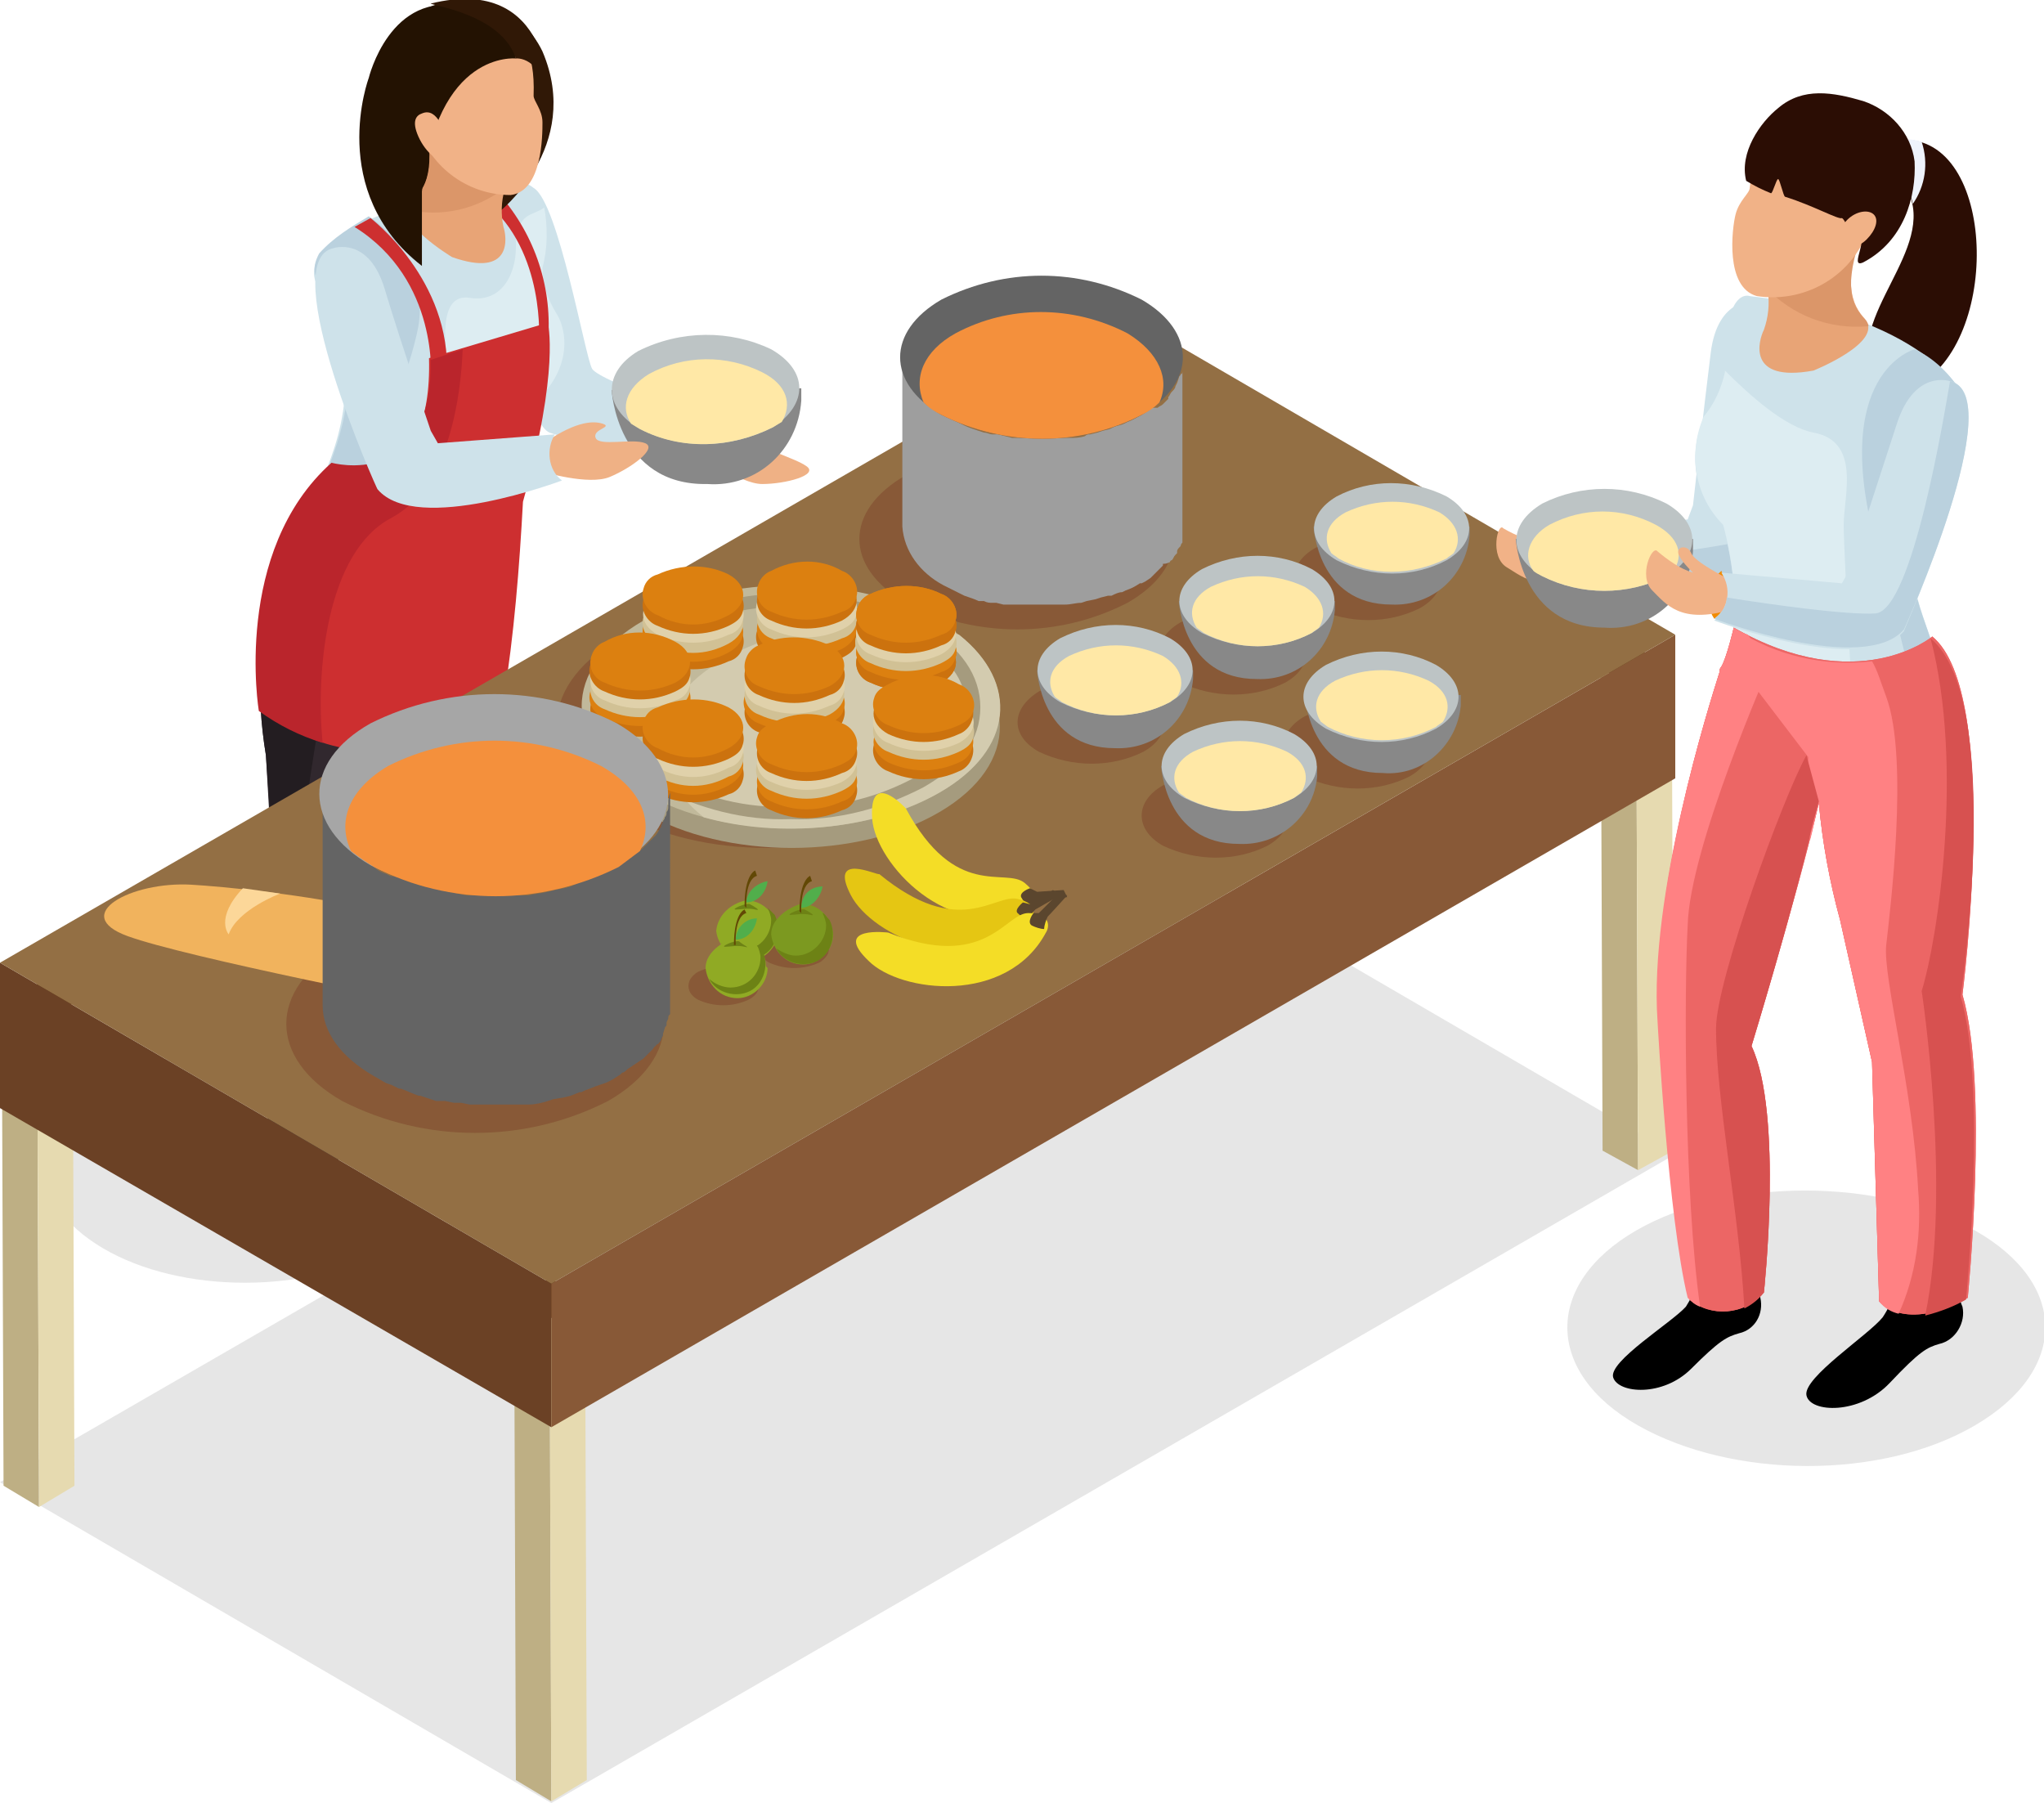 <?xml version="1.0" encoding="utf-8"?>
<!-- Generator: Adobe Illustrator 24.1.1, SVG Export Plug-In . SVG Version: 6.00 Build 0)  -->
<svg version="1.1" id="layer1c" xmlns="http://www.w3.org/2000/svg" xmlns:xlink="http://www.w3.org/1999/xlink" x="0px" y="0px"
	 viewBox="0 0 115.3 101.7" style="enable-background:new 0 0 115.3 101.7;" xml:space="preserve">
<style type="text/css">
	.stc0{opacity:0.1;}
	.stc1{fill:#231D21;}
	.stc2{fill:#31282E;}
	.stc3{fill:#EFB185;}
	.stc4{fill:#CEE2EA;}
	.stc5{fill:#231202;}
	.stc6{fill:#BAD1DE;}
	.stc7{fill:#DDEDF2;}
	.stc8{fill:#CD2F30;}
	.stc9{fill:#BA252C;}
	.stc10{fill:#301806;}
	.stc11{fill:#E8A476;}
	.stc12{fill:#DB9669;}
	.stc13{fill:#F1B287;}
	.stc14{fill:#888888;}
	.stc15{fill:#BDC4C5;}
	.stc16{fill:#FFE8A6;}
	.stc17{fill:#BEAF84;}
	.stc18{fill:#E6DAB0;}
	.stc19{fill:#56320F;}
	.stc20{fill:#4D2D0D;}
	.stc21{fill:#361F09;}
	.stc22{fill:#6B4125;}
	.stc23{fill:#885937;}
	.stc24{fill:#936F44;}
	.stc25{fill:#A59B7E;}
	.stc26{fill:#C1B99B;}
	.stc27{fill:#D3CBAF;}
	.stc28{fill:#CC720E;}
	.stc29{fill:#DC8010;}
	.stc30{fill:#D1C195;}
	.stc31{fill:#E0D1AA;}
	.stc32{fill:#9E9E9E;}
	.stc33{fill:#646464;}
	.stc34{fill:#F4903C;}
	.stc35{fill:#90AA24;}
	.stc36{fill:#6D8215;}
	.stc37{fill:#51AE4B;}
	.stc38{fill:#624805;}
	.stc39{fill:#7C9920;}
	.stc40{fill:#F4DD26;}
	.stc41{fill:#5B462E;}
	.stc42{fill:#E5C613;}
	.stc43{fill:#2B0D04;}
	.stc44{fill:#F18B03;}
	.stc45{fill:#EC6665;}
	.stc46{fill:#D75150;}
	.stc47{fill:#FF8183;}
	.stc48{fill:#EFF3FC;}
	.stc49{fill:#F1B35D;}
	.stc50{fill:#FCD799;}
	.stc51{fill:#A6A6A6;}
</style>
<g class="stc0">
	<path d="M5.9,61.1c-4.5,2.6-4.5,6.7-0.1,9.3s11.6,2.6,16.1,0s4.5-6.7,0.1-9.3S10.4,58.5,5.9,61.1z"/>
</g>
<path d="M26.1,62.6c0.1,0.9,0.4,1.7,0.9,2.4c0.7,0.8,3.8,2.7,3.6,3.6s-2.4,1-3.9-0.4s-1.8-1.6-2.4-1.7c-0.8-0.2-1.2-1-1.1-1.7
	c0-0.2,0.1-0.3,0.2-0.4C24.4,63.9,25.3,63.3,26.1,62.6z"/>
<path class="stc1" d="M26.8,27.5c0,0,2.6,12.7,1.2,19.7c0,0-0.6,5.5-1,7.1s-0.3,9.8-0.3,9.8s-2.3,1-3.5-0.1c0,0-1.5-8.5,0.1-14
	c0,0-2-10.4-2-13.8c0-2.1-0.1-4.2-0.4-6.3L26.8,27.5z"/>
<path class="stc2" d="M28,47.2c0,0-0.6,5.5-1,7.1s-0.3,9.8-0.3,9.8c-0.3,0.1-0.6,0.2-0.9,0.3c-0.2-2.5-0.5-6.8-0.6-7.8
	c-0.2-1.4,1.4-9,1.5-11.8s-3-13.4-3-13.4l0.9-3l2.2-0.9C26.8,27.5,29.4,40.2,28,47.2z"/>
<path d="M19,65.8c0.1,0.8,0.3,1.7,0.8,2.4c0.7,0.8,3.8,2.8,3.5,3.7s-2.5,0.9-3.9-0.5s-1.8-1.7-2.4-1.8c-0.8-0.2-1.2-1-1-1.8
	c0-0.1,0.1-0.3,0.2-0.4C17.3,67,18.2,66.5,19,65.8z"/>
<path class="stc2" d="M16.3,31.7c0,0-2.5,3.6-1.3,10.9l0.5,8.7c0,0-1.7,2.8-0.5,11.3l1.1,5.1c0,0,1.4,1,3-1.1c0,0-0.1-12.6,0.5-14.5
	c1.4-4.2,2.5-8.6,3.2-13c0.3-2.1,3.5-5.5,3.3-7.3L16.3,31.7z"/>
<path class="stc1" d="M16.2,67.7l-1.1-5.1c-1.2-8.5,0.5-11.3,0.5-11.3L15,42.6c-1.2-7.3,1.3-10.9,1.3-10.9h0.3l2.7,1.8
	c0,0-2.7,13.8-2.5,17.4s-0.8,7.6-0.7,9.8c0.1,1.4,0.7,5,1.2,7.3C16.9,68,16.5,67.9,16.2,67.7z"/>
<path class="stc3" d="M39.6,25.6c0,0,2.1,1.7,3.4,1.7s3.2-0.5,2.5-1s-2.5-0.9-2.5-1.4s1.2-0.1,0.7-0.5s-1.5-0.8-3.8-0.2
	C39.6,24.6,39.4,25.1,39.6,25.6z"/>
<path class="stc4" d="M30.1,10.6c-0.6-0.5-1.5-0.4-1.9,0.2c-0.2,0.2-0.3,0.5-0.3,0.8c-0.2,2.6,0.2,5.2,0.9,7.7c0,0,1.2,4.7,2.2,5.1
	s9.1,2.1,9.1,2.1c-0.1-0.9,0.1-1.8,0.6-2.6c0,0-6.9-2.4-7.3-3.1S31.5,11.4,30.1,10.6z"/>
<rect x="22" y="8.1" transform="matrix(6.313894e-02 -0.998 0.998 6.313894e-02 13.028 33.301)" class="stc5" width="4.5" height="3.3"/>
<path class="stc4" d="M18,14.4c0,0,2.8-3.8,11.9-3.5c0,0,1.5-0.4,0.7,4.2c0,0.9,0.3,1.8,0.8,2.6c0.4,0.7,1.3,3.2-1.8,5.5
	c0,0-1.6,4-0.8,6.8c0.8,2.5-5.4,4-10.4,2.8c-1.1-0.2-1.9-1.3-1.7-2.4c0-0.2,0.1-0.4,0.2-0.6c0.9-2.1,3-5.4,2.5-9.5S17,16.4,18,14.4z
	"/>
<path class="stc6" d="M18,14.3c-1,1.9,1.2,1.7,1.6,5.8s-1.7,7.6-2.6,9.6s0.4,2.8,1,2.9c0.9,0.2,1.7,0.4,2.6,0.5
	c-1.2-4.1,2.3-10.9,3-14.7c0.4-2.4-0.7-4.8-2.8-6.2C19.8,12.8,18.8,13.4,18,14.3z"/>
<path class="stc7" d="M28.8,30c-0.9-2.9,0.8-6.8,0.8-6.8c3.1-2.4,2.2-4.9,1.8-5.5c-0.5-0.8-0.8-1.7-0.8-2.6c0.3-1.1,0.3-2.3,0.1-3.4
	c-0.6,0.5-1.6,0.2-1.6,2.3c0,1.3-0.7,3.1-2.6,2.8s-1.3,3-1.3,3.9c-0.1,6.2-3.7,8.6-3.2,12.5C25.8,33.3,29.4,32,28.8,30z"/>
<path class="stc8" d="M20.9,12.3c0,0,4.6,3.5,4.3,8.9l-0.9,0.2c0,0,0.5-5.6-4.3-8.6L20.9,12.3z"/>
<path class="stc8" d="M28.2,11c2,2.3,3,5.3,2.7,8.4l-0.5-0.1c0,0,0.4-5.1-3-7.9L28.2,11z"/>
<path class="stc8" d="M24.2,20.2l6.7-2c0,0,0.7,2.6-1.4,10.1c-0.2,3.7-0.5,7.5-1.1,11.2c0,0-2.4,3.7-8.3,2.8
	c-1.8-0.2-3.5-0.9-4.9-2.1c0,0-1.2-8.5,4.4-13.6C19.6,26.6,24.4,27.7,24.2,20.2z"/>
<path class="stc9" d="M18.7,26.1c-5.6,5-4.1,14-4.1,14c1.1,0.8,2.3,1.4,3.6,1.8c-0.4-4,0.2-10.8,3.9-12.7c3.3-1.8,3.9-7,4-9.5
	l-1.8,0.6C24.4,27.7,18.7,26.1,18.7,26.1z"/>
<path class="stc10" d="M28.9,2.7c-1.1,3-1.9,6.2-2.4,9.4c-0.1,0.6,0.4,0.1,1.6-0.1c0,0,4.8-3.7,2.5-9.1c-1.2-2.5-4.1-3.6-6.6-2.4
	c-0.2,0.1-0.5,0.3-0.7,0.4L28.9,2.7z"/>
<path class="stc11" d="M29.5,8.9c-1,1-1.4,2.5-1.1,3.9c0.2,0.6,0.5,2.9-2.9,1.7c0,0-3.5-2.1-2.3-3.1c0.8-0.7,1.5-1.7,0.7-5.5
	L29.5,8.9z"/>
<path class="stc12" d="M23.1,11.4c-0.1,0.1-0.2,0.2-0.2,0.4c2,0.5,4.1,0,5.7-1.3l-4-4.1l0,0c0,0-0.2,0.1-0.6,0.4
	C24.6,9.9,23.9,10.8,23.1,11.4z"/>
<path class="stc13" d="M29.3,2.3c0,0,0.9,0.4,0.8,3.1c0,0.3,0.5,0.8,0.5,1.5s0,3.9-1.8,4.1c-2.5,0-4.7-1.7-5.3-4.1
	C22.7,3.8,25.6-0.1,29.3,2.3z"/>
<path class="stc5" d="M29.1,3.3c0,0-4.5-0.5-5.3,7.5V15c-5.4-4.2-3-10.6-3-10.6s1.2-5,5.4-4C26.2,0.3,28.9,1.6,29.1,3.3z"/>
<path class="stc10" d="M29.1,3.3c0,0,1.4-0.2,1.9,2.4c0,0,0.2-7.2-6.7-5.5C24.3,0.3,28.3,0.8,29.1,3.3z"/>
<path class="stc13" d="M25.1,7.6c0,0-0.4-1.6-1.3-1.2c-0.3,0.1-0.6,0.4-0.2,1.3s1.2,1.6,1.9,1.5L25.1,7.6z"/>
<path class="stc14" d="M34.5,22c0,0,0.3,5.4,5.4,5.3c2.8,0.2,5.1-1.9,5.3-4.7c0-0.2,0-0.5,0-0.7L34.5,22z"/>
<path class="stc15" d="M43.5,19.7c2.1,1.2,2.1,3.1,0.1,4.4c-2.4,1.2-5.1,1.3-7.5,0.1C34,23,34,21,36,19.8
	C38.4,18.6,41.2,18.6,43.5,19.7z"/>
<path class="stc16" d="M43.6,24.1l0.5-0.3c0.6-1,0.3-2.1-1.1-2.8c-2-1-4.4-1-6.4,0.1c-1.3,0.8-1.6,1.9-1,2.8l0.5,0.3
	C38.4,25.4,41.2,25.3,43.6,24.1z"/>
<path class="stc3" d="M30.6,26.6c0,0,2.6,0.8,3.8,0.3s2.7-1.6,2-1.9s-2.6,0.2-2.8-0.3s1-0.6,0.4-0.8s-1.7-0.1-3.6,1.3
	C30.1,25.7,30.2,26.3,30.6,26.6z"/>
<path class="stc4" d="M18.8,14c0,0,2-0.7,2.9,2.3s2.6,8,2.6,8l0.4,0.7l6.6-0.5c-0.5,0.8-0.4,2,0.4,2.6c0,0-8.2,3.1-10.4,0.5
	C21.3,27.7,15.5,14.7,18.8,14z"/>
<g class="stc0">
	<polygon points="0,83.6 31.1,101.7 94.5,65.1 63.4,47 	"/>
</g>
<g>
	<polygon class="stc17" points="29,73.2 29.1,100.4 31.1,101.6 31,74.4 	"/>
	<polygon class="stc18" points="31,74.4 31.1,101.6 33.1,100.4 33,73.2 	"/>
	<polygon class="stc19" points="29,73.2 31,74.4 33,73.2 31,72.1 	"/>
</g>
<g>
	<polygon class="stc17" points="90.3,37.7 90.4,64.9 92.4,66 92.3,38.8 	"/>
	<polygon class="stc18" points="92.3,38.8 92.4,66 94.4,64.9 94.3,37.7 	"/>
	<polygon class="stc19" points="90.3,37.7 92.3,38.8 94.3,37.7 92.3,36.5 	"/>
</g>
<g>
	<polygon class="stc17" points="0.1,56.6 0.2,83.8 2.2,85 2.1,57.8 	"/>
	<polygon class="stc18" points="2.1,57.8 2.2,85 4.2,83.8 4.1,56.6 	"/>
	<polygon class="stc19" points="0.1,56.6 2.1,57.8 4.1,56.6 2.1,55.5 	"/>
</g>
<g>
	<polygon class="stc20" points="61.4,19.8 61.5,47 63.5,48.1 63.4,21 	"/>
	<polygon class="stc21" points="63.4,21 63.5,48.1 65.5,47 65.4,19.8 	"/>
	<polygon class="stc19" points="61.4,19.8 63.4,21 65.4,19.8 63.4,18.6 	"/>
</g>
<g>
	<polygon class="stc22" points="0,54.3 0,62.5 31.1,80.5 31.1,72.4 	"/>
	<polygon class="stc23" points="31.1,72.4 31.1,80.5 94.5,43.9 94.5,35.8 	"/>
	<polygon class="stc24" points="0,54.3 31.1,72.4 94.5,35.8 63.4,17.7 	"/>
</g>
<path class="stc23" d="M63.6,26.8c3.5,2,3.5,5.2,0,7.2c-3.9,2-8.5,2-12.5,0c-3.5-2-3.5-5.2,0-7.2C55.1,24.9,59.7,24.9,63.6,26.8z"/>
<path class="stc23" d="M34.3,53.4c4.2,2.4,4.2,6.3,0,8.7c-4.7,2.4-10.3,2.4-15,0c-4.2-2.4-4.2-6.3,0-8.7C24,51,29.6,51,34.3,53.4z"/>
<path class="stc23" d="M51.5,36.1c4.6,2.7,4.7,7,0.1,9.7s-12.1,2.7-16.7,0s-4.7-7-0.1-9.7S46.8,33.4,51.5,36.1z"/>
<path class="stc25" d="M52.9,36.1c4.6,2.7,4.7,7,0.1,9.7s-12.1,2.7-16.7,0s-4.7-7,0-9.7S48.3,33.4,52.9,36.1z"/>
<path class="stc26" d="M52.9,35c4.6,2.7,4.7,7,0.1,9.7s-12.1,2.7-16.7,0s-4.7-7,0-9.7S48.3,32.4,52.9,35z"/>
<path class="stc27" d="M53,44.7c4.2-2.4,4.5-6.2,1.1-8.9c-4.4-1.2-9.7-0.7-13.3,1.4c-4.2,2.4-4.5,6.2-1.1,8.9
	C44,47.3,49.3,46.8,53,44.7z"/>
<path class="stc25" d="M44.6,46.2c-2.6,0.1-5.2-0.6-7.5-1.8c-2.1-1.2-3.2-2.8-3.2-4.6s1.1-3.3,3.2-4.5c2.3-1.2,4.9-1.9,7.5-1.8
	c2.6,0,5.2,0.6,7.5,1.8c2.1,1.2,3.2,2.8,3.2,4.6s-1.1,3.3-3.2,4.5C49.8,45.6,47.2,46.3,44.6,46.2z M44.5,34.2
	c-2.5,0-4.9,0.6-7.1,1.8c-1.8,1-2.8,2.4-2.8,3.9s1,2.9,2.9,3.9c2.2,1.2,4.6,1.8,7.1,1.7c2.5,0.1,4.9-0.5,7.1-1.7
	c1.8-1.1,2.8-2.4,2.8-3.9s-1-2.9-2.9-3.9C49.5,34.8,47,34.2,44.5,34.2L44.5,34.2z"/>
<path class="stc28" d="M41.1,35c0.6,0.2,1,0.9,0.8,1.5c-0.1,0.4-0.4,0.7-0.8,0.8c-1.3,0.6-2.7,0.6-4,0c-1.1-0.6-1.1-1.7,0-2.3
	C38.4,34.4,39.9,34.4,41.1,35z"/>
<path class="stc29" d="M41.1,34.5c1.1,0.6,1.1,1.7,0,2.3c-1.3,0.7-2.7,0.7-4,0c-0.6-0.2-1-0.9-0.8-1.5c0.1-0.4,0.4-0.7,0.8-0.8
	C38.4,33.9,39.9,33.9,41.1,34.5z"/>
<path class="stc30" d="M41.1,34c1.1,0.6,1.1,1.7,0,2.3c-1.3,0.7-2.7,0.7-4,0c-0.6-0.2-1-0.9-0.8-1.5c0.1-0.4,0.4-0.7,0.8-0.8
	C38.4,33.3,39.9,33.3,41.1,34z"/>
<path class="stc31" d="M41.1,33.5c0.6,0.2,1,0.9,0.8,1.5c-0.1,0.4-0.4,0.7-0.8,0.8c-1.3,0.6-2.7,0.6-4,0c-1.1-0.6-1.1-1.7,0-2.3
	C38.4,32.8,39.9,32.8,41.1,33.5z"/>
<path class="stc28" d="M41.1,33c0.6,0.2,1,0.9,0.8,1.5c-0.1,0.4-0.4,0.6-0.8,0.8c-1.3,0.6-2.7,0.6-4,0c-0.6-0.2-1-0.9-0.8-1.5
	c0.1-0.4,0.4-0.6,0.8-0.8C38.4,32.4,39.9,32.4,41.1,33z"/>
<path class="stc29" d="M41.1,32.4c1.1,0.6,1.1,1.7,0,2.3c-1.3,0.7-2.7,0.7-4,0c-0.6-0.2-1-0.9-0.8-1.5c0.1-0.4,0.4-0.7,0.8-0.8
	C38.4,31.8,39.9,31.8,41.1,32.4z"/>
<path class="stc28" d="M47.5,34.8c0.6,0.2,1,0.9,0.8,1.5c-0.1,0.4-0.4,0.6-0.8,0.8c-1.3,0.6-2.7,0.6-4,0c-0.6-0.2-1-0.9-0.8-1.5
	c0.1-0.4,0.4-0.6,0.8-0.8C44.8,34.1,46.3,34.1,47.5,34.8z"/>
<path class="stc29" d="M47.5,34.3c1.1,0.6,1.1,1.7,0,2.3c-1.3,0.6-2.7,0.6-4,0c-0.6-0.2-1-0.9-0.7-1.6c0.1-0.3,0.4-0.6,0.7-0.7
	C44.8,33.6,46.3,33.6,47.5,34.3z"/>
<path class="stc30" d="M47.5,33.7c0.6,0.2,1,0.9,0.8,1.5c-0.1,0.4-0.4,0.7-0.8,0.8c-1.3,0.6-2.7,0.6-4,0c-0.6-0.2-1-0.9-0.7-1.6
	c0.1-0.3,0.4-0.6,0.7-0.7C44.8,33.1,46.3,33.1,47.5,33.7z"/>
<path class="stc31" d="M47.5,33.2c0.6,0.2,1,0.9,0.8,1.5c-0.1,0.4-0.4,0.6-0.8,0.8c-1.3,0.6-2.7,0.6-4,0c-0.6-0.2-1-0.9-0.8-1.5
	c0.1-0.4,0.4-0.6,0.8-0.8C44.8,32.6,46.3,32.6,47.5,33.2z"/>
<path class="stc28" d="M47.5,32.7c1.1,0.6,1.1,1.7,0,2.3c-1.3,0.6-2.7,0.6-4,0c-0.6-0.2-1-0.9-0.7-1.6c0.1-0.3,0.4-0.6,0.7-0.7
	C44.8,32.1,46.3,32.1,47.5,32.7z"/>
<path class="stc29" d="M47.5,32.2c0.6,0.2,1,0.9,0.8,1.5c-0.1,0.4-0.4,0.7-0.8,0.8c-1.3,0.6-2.7,0.6-4,0c-0.6-0.2-1-0.9-0.7-1.6
	c0.1-0.3,0.4-0.6,0.7-0.7C44.8,31.5,46.3,31.5,47.5,32.2z"/>
<path class="stc28" d="M53.1,36.2c1.1,0.6,1.1,1.7,0,2.3c-1.3,0.6-2.7,0.6-4,0c-0.6-0.2-1-0.9-0.7-1.6c0.1-0.3,0.4-0.6,0.7-0.7
	C50.4,35.5,51.9,35.5,53.1,36.2z"/>
<path class="stc29" d="M53.1,35.6c0.6,0.2,1,0.9,0.8,1.5c-0.1,0.4-0.4,0.7-0.8,0.8c-1.3,0.6-2.7,0.6-4,0c-0.6-0.2-1-0.9-0.7-1.6
	c0.1-0.3,0.4-0.6,0.7-0.7C50.4,35,51.9,35,53.1,35.6z"/>
<path class="stc30" d="M53.1,35.1c0.6,0.2,1,0.9,0.8,1.5c-0.1,0.4-0.4,0.6-0.8,0.8c-1.3,0.6-2.7,0.6-4,0c-0.6-0.2-1-0.9-0.8-1.5
	c0.1-0.4,0.4-0.6,0.8-0.8C50.4,34.5,51.9,34.5,53.1,35.1z"/>
<path class="stc31" d="M53.1,34.6c1.1,0.6,1.1,1.7,0,2.3c-1.3,0.6-2.7,0.6-4,0c-0.6-0.2-1-0.9-0.7-1.6c0.1-0.3,0.4-0.6,0.7-0.7
	C50.4,33.9,51.9,33.9,53.1,34.6z"/>
<path class="stc28" d="M53.1,34.1c0.6,0.2,1,0.9,0.8,1.5c-0.1,0.4-0.4,0.7-0.8,0.8c-1.3,0.6-2.7,0.6-4,0c-0.6-0.2-1-0.9-0.7-1.6
	c0.1-0.3,0.4-0.6,0.7-0.7C50.4,33.4,51.9,33.4,53.1,34.1z"/>
<path class="stc29" d="M53.1,33.5c0.6,0.2,1,0.9,0.8,1.5c-0.1,0.4-0.4,0.7-0.8,0.8c-1.3,0.6-2.7,0.6-4,0c-0.6-0.2-1-0.9-0.7-1.6
	c0.1-0.3,0.4-0.6,0.7-0.7C50.4,32.9,51.9,32.9,53.1,33.5z"/>
<path class="stc28" d="M38.1,38.8c0.6,0.2,1,0.9,0.8,1.5c-0.1,0.4-0.4,0.7-0.8,0.8c-1.3,0.6-2.7,0.6-4,0c-0.6-0.2-1-0.9-0.7-1.6
	c0.1-0.3,0.4-0.6,0.7-0.7C35.3,38.1,36.8,38.1,38.1,38.8z"/>
<path class="stc29" d="M38.1,38.2c0.6,0.2,1,0.9,0.8,1.5c-0.1,0.4-0.4,0.6-0.8,0.8c-1.3,0.6-2.7,0.6-4,0c-0.6-0.2-1-0.9-0.8-1.5
	c0.1-0.4,0.4-0.6,0.8-0.8C35.3,37.6,36.8,37.6,38.1,38.2z"/>
<path class="stc30" d="M38.1,37.7c1.1,0.6,1.1,1.7,0,2.3c-1.3,0.6-2.7,0.6-4,0c-0.6-0.2-1-0.9-0.7-1.6c0.1-0.3,0.4-0.6,0.7-0.7
	C35.3,37.1,36.8,37.1,38.1,37.7z"/>
<path class="stc31" d="M38.1,37.2c0.6,0.2,1,0.9,0.8,1.5c-0.1,0.4-0.4,0.7-0.8,0.8c-1.3,0.6-2.7,0.6-4,0c-0.6-0.2-1-0.9-0.7-1.6
	c0.1-0.3,0.4-0.6,0.7-0.7C35.3,36.6,36.8,36.6,38.1,37.2z"/>
<path class="stc28" d="M38.1,36.7c0.6,0.2,1,0.9,0.8,1.5c-0.1,0.4-0.4,0.6-0.8,0.8c-1.3,0.6-2.7,0.6-4,0c-0.6-0.2-1-0.9-0.8-1.5
	c0.1-0.4,0.4-0.6,0.8-0.8C35.3,36,36.8,36,38.1,36.7z"/>
<path class="stc29" d="M38.1,36.2c1.1,0.6,1.1,1.7,0,2.3c-1.3,0.6-2.7,0.6-4,0c-0.6-0.2-1-0.9-0.7-1.6c0.1-0.3,0.4-0.6,0.7-0.7
	C35.3,35.5,36.8,35.5,38.1,36.2z"/>
<path class="stc28" d="M46.8,39c0.6,0.2,1,0.9,0.8,1.5c-0.1,0.4-0.4,0.7-0.8,0.8c-1.3,0.6-2.7,0.6-4,0c-0.6-0.2-1-0.9-0.7-1.6
	c0.1-0.3,0.4-0.6,0.7-0.7C44,38.3,45.5,38.3,46.8,39z"/>
<path class="stc29" d="M46.8,38.5c0.6,0.2,1,0.9,0.8,1.5c-0.1,0.4-0.4,0.6-0.8,0.8c-1.3,0.6-2.7,0.6-4,0c-0.6-0.2-1-0.9-0.8-1.5
	c0.1-0.4,0.4-0.6,0.8-0.8C44,37.9,45.5,37.9,46.8,38.5z"/>
<path class="stc30" d="M46.8,38c1.1,0.6,1.1,1.7,0,2.3c-1.3,0.6-2.7,0.6-4,0c-0.6-0.2-1-0.9-0.7-1.6c0.1-0.3,0.4-0.6,0.7-0.7
	C44,37.4,45.5,37.4,46.8,38z"/>
<path class="stc31" d="M46.8,37.5c0.6,0.2,1,0.9,0.8,1.5c-0.1,0.4-0.4,0.7-0.8,0.8c-1.3,0.6-2.7,0.6-4,0c-0.6-0.2-1-0.9-0.7-1.6
	c0.1-0.3,0.4-0.6,0.7-0.7C44,36.8,45.5,36.8,46.8,37.5z"/>
<path class="stc28" d="M46.8,36.9c0.6,0.2,1,0.9,0.8,1.5c-0.1,0.4-0.4,0.7-0.8,0.8c-1.3,0.6-2.7,0.6-4,0c-0.6-0.2-1-0.9-0.7-1.6
	c0.1-0.3,0.4-0.6,0.7-0.7C44,36.3,45.5,36.3,46.8,36.9z"/>
<path class="stc29" d="M46.8,36.4c1.1,0.6,1.1,1.7,0,2.3c-1.3,0.6-2.7,0.6-4,0c-0.6-0.2-1-0.9-0.7-1.6c0.1-0.3,0.4-0.6,0.7-0.7
	C44,35.8,45.5,35.8,46.8,36.4z"/>
<path class="stc28" d="M41.1,42.5c0.6,0.2,1,0.9,0.8,1.5c-0.1,0.4-0.4,0.7-0.8,0.8c-1.3,0.6-2.7,0.6-4,0c-1.1-0.6-1.1-1.7,0-2.3
	C38.4,41.9,39.9,41.9,41.1,42.5z"/>
<path class="stc29" d="M41.1,42c1.1,0.6,1.1,1.7,0,2.3c-1.3,0.7-2.7,0.7-4,0c-0.6-0.2-1-0.9-0.8-1.5c0.1-0.4,0.4-0.7,0.8-0.8
	C38.4,41.4,39.9,41.4,41.1,42z"/>
<path class="stc30" d="M41.1,41.5c0.6,0.2,1,0.9,0.8,1.5c-0.1,0.4-0.4,0.7-0.8,0.8c-1.3,0.7-2.7,0.7-4,0c-0.6-0.2-1-0.9-0.8-1.5
	c0.1-0.4,0.4-0.7,0.8-0.8C38.4,40.8,39.9,40.8,41.1,41.5z"/>
<path class="stc31" d="M41.1,41c0.6,0.2,1,0.9,0.8,1.5c-0.1,0.4-0.4,0.7-0.8,0.8c-1.3,0.7-2.7,0.7-4,0c-1.1-0.6-1.1-1.7,0-2.3
	C38.4,40.3,39.9,40.3,41.1,41z"/>
<path class="stc28" d="M41.1,40.5c0.6,0.2,1,0.9,0.8,1.5c-0.1,0.4-0.4,0.6-0.8,0.8c-1.3,0.6-2.7,0.6-4,0c-0.6-0.2-1-0.9-0.8-1.5
	c0.1-0.4,0.4-0.6,0.8-0.8C38.4,39.8,39.9,39.8,41.1,40.5z"/>
<path class="stc29" d="M41.1,39.9c1.1,0.6,1.1,1.7,0,2.3c-1.3,0.7-2.7,0.7-4,0c-0.6-0.2-1-0.9-0.8-1.5c0.1-0.4,0.4-0.7,0.8-0.8
	C38.4,39.3,39.9,39.3,41.1,39.9z"/>
<path class="stc28" d="M47.5,43.4c0.6,0.2,1,0.9,0.8,1.5c-0.1,0.4-0.4,0.7-0.8,0.8c-1.3,0.6-2.7,0.6-4,0c-0.6-0.2-1-0.9-0.7-1.6
	c0.1-0.3,0.4-0.6,0.7-0.7C44.8,42.7,46.3,42.7,47.5,43.4z"/>
<path class="stc29" d="M47.5,42.9c0.6,0.2,1,0.9,0.8,1.5c-0.1,0.4-0.4,0.7-0.8,0.8c-1.3,0.6-2.7,0.6-4,0c-0.6-0.2-1-0.9-0.7-1.6
	c0.1-0.3,0.4-0.6,0.7-0.7C44.8,42.2,46.3,42.2,47.5,42.9z"/>
<path class="stc30" d="M47.5,42.3c0.6,0.2,1,0.9,0.8,1.5c-0.1,0.4-0.4,0.6-0.8,0.8c-1.3,0.6-2.7,0.6-4,0c-0.6-0.2-1-0.9-0.8-1.5
	c0.1-0.4,0.4-0.6,0.8-0.8C44.8,41.7,46.3,41.7,47.5,42.3z"/>
<path class="stc31" d="M47.5,41.8c1.1,0.6,1.1,1.7,0,2.3c-1.3,0.6-2.7,0.6-4,0c-0.6-0.2-1-0.9-0.7-1.6c0.1-0.3,0.4-0.6,0.7-0.7
	C44.8,41.2,46.3,41.2,47.5,41.8z"/>
<path class="stc28" d="M47.5,41.3c0.6,0.2,1,0.9,0.8,1.5c-0.1,0.4-0.4,0.7-0.8,0.8c-1.3,0.6-2.7,0.6-4,0c-0.6-0.2-1-0.9-0.7-1.6
	c0.1-0.3,0.4-0.6,0.7-0.7C44.8,40.6,46.3,40.6,47.5,41.3z"/>
<path class="stc29" d="M47.5,40.8c0.6,0.2,1,0.9,0.8,1.5c-0.1,0.4-0.4,0.6-0.8,0.8c-1.3,0.6-2.7,0.6-4,0c-0.6-0.2-1-0.9-0.8-1.5
	c0.1-0.4,0.4-0.6,0.8-0.8C44.8,40.1,46.3,40.1,47.5,40.8z"/>
<path class="stc28" d="M53.1,36.2c1.1,0.6,1.1,1.7,0,2.3c-1.3,0.6-2.7,0.6-4,0c-0.6-0.2-1-0.9-0.7-1.6c0.1-0.3,0.4-0.6,0.7-0.7
	C50.4,35.5,51.9,35.5,53.1,36.2z"/>
<path class="stc29" d="M53.1,35.6c0.6,0.2,1,0.9,0.8,1.5c-0.1,0.4-0.4,0.7-0.8,0.8c-1.3,0.6-2.7,0.6-4,0c-0.6-0.2-1-0.9-0.7-1.6
	c0.1-0.3,0.4-0.6,0.7-0.7C50.4,35,51.9,35,53.1,35.6z"/>
<path class="stc30" d="M53.1,35.1c0.6,0.2,1,0.9,0.8,1.5c-0.1,0.4-0.4,0.6-0.8,0.8c-1.3,0.6-2.7,0.6-4,0c-0.6-0.2-1-0.9-0.8-1.5
	c0.1-0.4,0.4-0.6,0.8-0.8C50.4,34.5,51.9,34.5,53.1,35.1z"/>
<path class="stc31" d="M53.1,34.6c1.1,0.6,1.1,1.7,0,2.3c-1.3,0.6-2.7,0.6-4,0c-0.6-0.2-1-0.9-0.7-1.6c0.1-0.3,0.4-0.6,0.7-0.7
	C50.4,33.9,51.9,33.9,53.1,34.6z"/>
<path class="stc28" d="M53.1,34.1c0.6,0.2,1,0.9,0.8,1.5c-0.1,0.4-0.4,0.7-0.8,0.8c-1.3,0.6-2.7,0.6-4,0c-0.6-0.2-1-0.9-0.7-1.6
	c0.1-0.3,0.4-0.6,0.7-0.7C50.4,33.4,51.9,33.4,53.1,34.1z"/>
<path class="stc29" d="M53.1,33.5c0.6,0.2,1,0.9,0.8,1.5c-0.1,0.4-0.4,0.7-0.8,0.8c-1.3,0.6-2.7,0.6-4,0c-0.6-0.2-1-0.9-0.7-1.6
	c0.1-0.3,0.4-0.6,0.7-0.7C50.4,32.9,51.9,32.9,53.1,33.5z"/>
<path class="stc28" d="M54.1,41.2c0.6,0.2,1,0.9,0.7,1.6c-0.1,0.3-0.4,0.6-0.7,0.7c-1.3,0.6-2.7,0.6-4,0c-0.6-0.2-1-0.9-0.8-1.5
	c0.1-0.4,0.4-0.7,0.8-0.8C51.4,40.5,52.9,40.5,54.1,41.2z"/>
<path class="stc29" d="M54.1,40.7c0.6,0.2,1,0.9,0.7,1.6c-0.1,0.3-0.4,0.6-0.7,0.7c-1.3,0.6-2.7,0.6-4,0c-1.1-0.6-1.1-1.7,0-2.3
	C51.4,40,52.9,40,54.1,40.7z"/>
<path class="stc30" d="M54.1,40.1c0.6,0.2,1,0.9,0.8,1.5c-0.1,0.4-0.4,0.6-0.8,0.8c-1.3,0.6-2.7,0.6-4,0c-0.6-0.2-1-0.9-0.8-1.5
	c0.1-0.4,0.4-0.6,0.8-0.8C51.4,39.5,52.9,39.5,54.1,40.1z"/>
<path class="stc31" d="M54.1,39.6c1.1,0.6,1.1,1.7,0,2.3c-1.3,0.6-2.7,0.6-4,0c-0.6-0.2-1-0.9-0.8-1.5c0.1-0.4,0.4-0.7,0.8-0.8
	C51.4,39,52.9,39,54.1,39.6z"/>
<path class="stc28" d="M54.1,39.1c0.6,0.2,1,0.9,0.7,1.6c-0.1,0.3-0.4,0.6-0.7,0.7c-1.3,0.6-2.7,0.6-4,0c-1.1-0.6-1.1-1.7,0-2.3
	C51.4,38.4,52.9,38.4,54.1,39.1z"/>
<path class="stc29" d="M54.1,38.6c0.6,0.2,1,0.9,0.8,1.5c-0.1,0.4-0.4,0.6-0.8,0.8c-1.3,0.6-2.7,0.6-4,0c-0.6-0.2-1-0.9-0.8-1.5
	c0.1-0.4,0.4-0.6,0.8-0.8C51.4,37.9,52.9,37.9,54.1,38.6z"/>
<path class="stc32" d="M66.7,20.4v0.3c0,0.1,0,0.1,0,0.2c0,0.1,0,0.2-0.1,0.2c0,0.1-0.1,0.1-0.1,0.2l-0.1,0.3l-0.1,0.2
	c0,0.1-0.1,0.2-0.2,0.3c-0.1,0.1-0.1,0.2-0.2,0.3v0.1c-0.1,0.1-0.2,0.2-0.3,0.3c-0.1,0.1-0.2,0.1-0.3,0.2L65,23l-0.3,0.2l-0.3,0.2
	c-0.2,0.1-0.5,0.3-0.8,0.4l-0.2,0.1C63.2,24,63,24,62.8,24.1l-0.2,0.1l-0.4,0.1l-0.3,0.1l-0.4,0.1c-0.1,0-0.2,0-0.3,0.1
	c-0.3,0.1-0.6,0.1-0.9,0.1h-0.3h-0.5h-1.2h-0.4h-0.4h-0.4l-0.4-0.1l-0.4-0.1L56,24.5c-0.2,0-0.3-0.1-0.5-0.1l-0.3-0.1
	c-0.3-0.1-0.6-0.2-0.8-0.3L54,23.8l-0.2-0.1c-0.2-0.1-0.4-0.2-0.6-0.3c-1.6-0.9-2.4-2.1-2.3-3.3v9.6c0.1,1.4,1,2.6,2.3,3.3
	c0.2,0.1,0.4,0.2,0.6,0.3l0.2,0.1l0.4,0.2l0,0c0.3,0.1,0.6,0.2,0.8,0.3h0.1l0.2,0c0.2,0.1,0.3,0.1,0.5,0.1H56h0.2l0.4,0.1
	c0.1,0,0.1,0,0.2,0H57h0.4h0.2h0.2h0.4h1.1h0.5h0.3c0.3,0,0.6-0.1,0.9-0.1l0,0l0.3-0.1l0.5-0.1l0.3-0.1l0.4-0.1h0.1h0.1
	c0.2-0.1,0.4-0.2,0.6-0.2l0.2-0.1c0.3-0.1,0.5-0.2,0.8-0.4l0.1,0l0.2-0.1l0.3-0.2l0.2-0.2l0.2-0.2l0,0c0.1-0.1,0.2-0.2,0.3-0.3v-0.1
	c0.1,0,0.2,0,0.4-0.1c0,0,0-0.1,0.1-0.1c0.1-0.1,0.1-0.2,0.2-0.3l0.1-0.1c0,0,0,0,0-0.1s0.1-0.2,0.1-0.2l0.1-0.1c0,0,0,0,0,0
	c0-0.1,0.1-0.2,0.1-0.2c0,0,0-0.1,0-0.2s0,0,0,0v-0.3c0-0.1,0-0.1,0-0.2v-0.1c0-3.2,0-6.4,0-9.6C66.7,20.3,66.7,20.3,66.7,20.4z"/>
<path class="stc33" d="M64.4,16.9c3.1,1.8,3.1,4.7,0,6.5c-3.5,1.8-7.7,1.8-11.3,0c-3.1-1.8-3.1-4.7,0-6.5
	C56.7,15.1,60.8,15.1,64.4,16.9z"/>
<path class="stc34" d="M64.4,23.4c0.4-0.2,0.7-0.4,1-0.7c0.6-1.3,0-2.8-1.8-3.9c-3.1-1.6-6.7-1.6-9.7,0c-1.8,1-2.4,2.5-1.8,3.9
	c0.3,0.3,0.6,0.5,1,0.7C56.7,25.2,60.9,25.2,64.4,23.4z"/>
<path class="stc23" d="M80.1,30.9c1.6,0.9,1.6,2.5,0,3.4c-1.8,0.9-4,0.9-5.9,0c-1.6-0.9-1.6-2.5,0-3.4C76.1,30,78.2,30,80.1,30.9z"/>
<path class="stc14" d="M74.1,29.7c0,0,0.2,4.4,4.4,4.4c2.3,0.1,4.2-1.6,4.4-3.9c0-0.2,0-0.4,0-0.5H74.1z"/>
<path class="stc15" d="M81.6,28c1.7,1,1.7,2.6,0,3.6c-1.9,1-4.2,1-6.2,0c-1.7-1-1.7-2.6,0-3.6C77.3,27,79.6,27,81.6,28z"/>
<path class="stc16" d="M81.6,31.5c0.1-0.1,0.3-0.2,0.4-0.3c0.5-0.8,0.2-1.7-0.8-2.3c-1.7-0.8-3.6-0.8-5.3,0c-1.1,0.6-1.3,1.5-0.8,2.3
	c0.1,0.1,0.3,0.2,0.4,0.3C77.3,32.5,79.6,32.5,81.6,31.5z"/>
<path class="stc23" d="M72.5,35.1c1.6,0.9,1.6,2.5,0,3.4c-1.8,0.9-4,0.9-5.9,0c-1.6-0.9-1.6-2.5,0-3.4C68.5,34.2,70.7,34.2,72.5,35.1
	z"/>
<path class="stc14" d="M66.5,33.9c0,0,0.2,4.4,4.4,4.4c2.3,0.1,4.2-1.6,4.4-3.9c0-0.2,0-0.4,0-0.5H66.5z"/>
<path class="stc15" d="M74,32.1c1.7,1,1.7,2.6,0,3.6c-1.9,1-4.2,1-6.2,0c-1.7-1-1.7-2.6,0-3.6C69.8,31.1,72.1,31.1,74,32.1z"/>
<path class="stc16" d="M74,35.7c0.1-0.1,0.3-0.2,0.4-0.3c0.5-0.8,0.2-1.7-0.8-2.3c-1.7-0.8-3.6-0.8-5.3,0c-1.1,0.6-1.3,1.5-0.8,2.3
	c0.1,0.1,0.3,0.2,0.4,0.3C69.8,36.7,72.1,36.7,74,35.7z"/>
<path class="stc23" d="M64.5,39c1.6,0.9,1.6,2.5,0,3.4c-1.8,0.9-4,0.9-5.9,0C57,41.5,57,40,58.6,39C60.5,38.1,62.6,38.1,64.5,39z"/>
<path class="stc14" d="M58.5,37.8c0,0,0.2,4.4,4.4,4.4c2.3,0.1,4.2-1.6,4.4-3.9c0-0.2,0-0.4,0-0.5H58.5z"/>
<path class="stc15" d="M66,36c1.7,1,1.7,2.6,0,3.6c-1.9,1-4.2,1-6.2,0c-1.7-1-1.7-2.6,0-3.6C61.8,35,64.1,35,66,36z"/>
<path class="stc16" d="M66,39.6c0.1-0.1,0.3-0.2,0.4-0.3c0.5-0.8,0.2-1.7-0.8-2.3c-1.7-0.8-3.6-0.8-5.3,0c-1.1,0.6-1.3,1.5-0.8,2.3
	c0.1,0.1,0.3,0.2,0.4,0.3C61.8,40.6,64.1,40.6,66,39.6z"/>
<path class="stc23" d="M79.5,40.4c1.6,0.9,1.6,2.5,0,3.4c-1.8,0.9-4,0.9-5.9,0c-1.6-0.9-1.6-2.5,0-3.4C75.5,39.5,77.7,39.5,79.5,40.4
	z"/>
<path class="stc14" d="M73.6,39.2c0,0,0.2,4.4,4.4,4.4c2.3,0.2,4.2-1.6,4.4-3.8c0-0.2,0-0.4,0-0.6H73.6z"/>
<path class="stc15" d="M81,37.5c1.7,1,1.7,2.6,0,3.6c-1.9,1-4.2,1-6.2,0c-1.7-1-1.7-2.6,0-3.6C76.8,36.5,79.1,36.5,81,37.5z"/>
<path class="stc16" d="M81,41c0.1-0.1,0.3-0.2,0.4-0.3c0.5-0.8,0.3-1.7-0.8-2.3c-1.7-0.8-3.6-0.8-5.3,0c-1.1,0.6-1.3,1.5-0.8,2.3
	l0.4,0.3C76.8,42,79.1,42,81,41z"/>
<path class="stc23" d="M71.5,44.3c1.6,0.9,1.6,2.5,0,3.4c-1.8,0.9-4,0.9-5.9,0c-1.6-0.9-1.6-2.5,0-3.4C67.5,43.4,69.7,43.4,71.5,44.3
	z"/>
<path class="stc23" d="M42.2,54.8c0.8,0.5,0.8,1.2,0,1.6c-0.9,0.4-1.9,0.4-2.8,0c-0.4-0.2-0.7-0.6-0.5-1.1c0.1-0.2,0.3-0.4,0.5-0.5
	C40.3,54.4,41.4,54.4,42.2,54.8z"/>
<path class="stc23" d="M46.2,52.7c0.4,0.2,0.7,0.6,0.5,1.1c-0.1,0.2-0.3,0.4-0.5,0.5c-0.9,0.4-1.9,0.4-2.8,0
	c-0.4-0.2-0.7-0.6-0.5-1.1c0.1-0.2,0.3-0.4,0.5-0.5C44.3,52.3,45.3,52.3,46.2,52.7z"/>
<path class="stc14" d="M65.5,43.2c0,0,0.2,4.4,4.4,4.4c2.3,0.1,4.2-1.6,4.4-3.8c0-0.2,0-0.4,0-0.6H65.5z"/>
<path class="stc15" d="M73,41.4c1.7,1,1.7,2.6,0,3.6c-1.9,1-4.2,1-6.2,0c-1.7-1-1.7-2.6,0-3.6C68.8,40.4,71.1,40.4,73,41.4z"/>
<path class="stc16" d="M73,45l0.4-0.3c0.5-0.8,0.3-1.7-0.8-2.3c-1.7-0.8-3.6-0.8-5.3,0c-1.1,0.6-1.3,1.5-0.8,2.3
	c0.1,0.1,0.3,0.2,0.4,0.3C68.8,46,71.1,46,73,45z"/>
<path class="stc35" d="M43.9,52.5c0,0.9-0.8,1.7-1.7,1.7c-0.9,0-1.7-0.8-1.8-1.7c0.1-0.9,0.8-1.5,1.6-1.7c0.9-0.1,1.8,0.7,1.8,1.6
	C43.9,52.4,43.9,52.4,43.9,52.5z"/>
<path class="stc36" d="M43.3,51.2c0.1,0.2,0.2,0.5,0.2,0.7c0,0.9-0.7,1.7-1.7,1.7c-0.4,0-0.8-0.2-1.1-0.4c0.4,0.8,1.5,1.1,2.3,0.7
	s1.1-1.5,0.7-2.3C43.5,51.4,43.4,51.3,43.3,51.2L43.3,51.2z"/>
<path class="stc36" d="M42.3,51c-0.2-0.1-1.1,0.3-0.8,0.3s0.7-0.1,1.1,0S42.5,51.1,42.3,51z"/>
<path class="stc37" d="M42.1,50.9c0-0.6,0.6-1.1,1.2-1.2C43.2,50.4,42.7,50.9,42.1,50.9z"/>
<path class="stc38" d="M42.1,51.2c0,0-0.1-1.6,0.6-1.8l-0.1-0.3c0,0-0.6,0.2-0.6,2L42.1,51.2z"/>
<path class="stc39" d="M47,52.7c0,0.9-0.8,1.7-1.7,1.7l0,0c-1,0-1.7-0.8-1.8-1.7c0-0.9,1-1.5,1.6-1.7C46.1,50.9,46.9,51.7,47,52.7
	C47,52.6,47,52.7,47,52.7z"/>
<path class="stc36" d="M46.4,51.5c0.1,0.2,0.2,0.5,0.2,0.7c0,0.9-0.8,1.7-1.7,1.7c-0.4,0-0.8-0.2-1.1-0.4c0.4,0.8,1.5,1.1,2.3,0.7
	s1.1-1.5,0.7-2.3C46.6,51.7,46.5,51.5,46.4,51.5L46.4,51.5z"/>
<path class="stc36" d="M45.4,51.3c-0.2-0.1-1.1,0.3-0.8,0.3s0.7-0.1,1.1,0S45.6,51.4,45.4,51.3z"/>
<path class="stc37" d="M45.2,51.2c0-0.7,0.5-1.2,1.2-1.2C46.3,50.6,45.8,51.2,45.2,51.2z"/>
<path class="stc38" d="M45.2,51.5c0,0-0.1-1.6,0.6-1.8l-0.1-0.3c0,0-0.6,0.2-0.6,2L45.2,51.5z"/>
<path class="stc35" d="M43.3,54.6c0,0.9-0.8,1.7-1.7,1.7c-1,0-1.7-0.8-1.8-1.7c0-0.9,1-1.5,1.6-1.7c0.9-0.1,1.8,0.6,1.8,1.6
	C43.2,54.5,43.2,54.5,43.3,54.6z"/>
<path class="stc36" d="M42.7,53.3c0.1,0.2,0.2,0.5,0.2,0.7c0,0.9-0.7,1.7-1.7,1.7c-0.4,0-0.9-0.2-1.2-0.5c0.4,0.8,1.5,1.1,2.3,0.7
	s1.1-1.5,0.7-2.3C42.9,53.5,42.8,53.4,42.7,53.3L42.7,53.3z"/>
<path class="stc36" d="M41.7,53.1c-0.2-0.1-1.1,0.3-0.8,0.3s0.7-0.1,1.1,0S41.9,53.3,41.7,53.1z"/>
<path class="stc37" d="M41.5,53c0-0.6,0.5-1.2,1.2-1.2C42.6,52.5,42.1,53,41.5,53z"/>
<path class="stc38" d="M41.5,53.3c0,0-0.1-1.6,0.6-1.8L42,51.3c0,0-0.6,0.2-0.6,2L41.5,53.3z"/>
<path class="stc40" d="M49.2,46.2c0.2,2.5,4.3,7,8.7,5.1c0.3-0.1,1-0.6-0.1-1.5s-3.9,1-6.7-4.2C51.1,45.6,49,43.3,49.2,46.2z"/>
<path class="stc41" d="M58.1,50.1c0,0-0.6,0.2-0.5,0.5c0.1,0.2,0.3,0.4,0.4,0.6c0.2-0.2,0.4-0.3,0.6-0.4c0.3,0,1.6-0.2,1.6-0.2
	L60,50.2l-1.5,0.1L58.1,50.1z"/>
<path class="stc42" d="M48,50.5c1.2,2.3,6.6,4.8,10,1.5c0.3-0.3,0.7-1-0.6-1.3s-3.3,2.3-7.8-1.4C49.5,49.4,46.7,48,48,50.5z"/>
<path class="stc41" d="M57.7,50.9c0,0-0.5,0.4-0.3,0.6c0.2,0.2,0.4,0.3,0.6,0.4c0.1-0.2,0.2-0.4,0.4-0.6l1.4-0.8l-0.4-0.3L58.1,51
	L57.7,50.9z"/>
<path class="stc40" d="M49,54.2c1.8,1.8,7.8,2.5,10-1.6c0.2-0.3,0.3-1.1-1-1.1s-2.4,3.3-7.9,1.1C50.1,52.6,46.9,52.2,49,54.2z"/>
<path class="stc41" d="M58.3,51.5c0,0-0.4,0.5-0.1,0.7c0.2,0.1,0.5,0.2,0.7,0.2c0-0.2,0.1-0.5,0.2-0.7c0.2-0.2,1.1-1.2,1.1-1.2
	l-0.5-0.1l-1.1,1.1L58.3,51.5z"/>
<path class="stc43" d="M106.5,8c5.8-1.4,6.6,10.1,2.2,13.4c-0.8,0.6-3.1,0.1-3.3-0.8c-0.7-3.5,4.4-7.2,1.8-10.5
	c-0.2-0.1-0.3-0.3-0.5-0.5C106.3,9.1,105.1,8.5,106.5,8z"/>
<g class="stc0">
	<path d="M111.4,69.4c5.3,3,5.3,7.9,0,11s-13.7,3-19,0s-5.3-8-0.1-11S106.1,66.4,111.4,69.4z"/>
</g>
<path class="stc44" d="M88.4,30.1c0,0,1.3,1.6,0.1,2.7C87.9,32.1,87.8,30.9,88.4,30.1z"/>
<path class="stc13" d="M88.8,30.4c0,0-2-0.5-2.2-0.9s-1-0.2-0.6,0.3c0.3,0.3,0.6,0.6,1,0.8c-0.8-0.1-1.5-0.4-2.2-0.8
	c-0.3-0.4-0.8,1.6,0.2,2.2c1,0.6,1.9,1.5,4.6,0.2C89.5,31.5,89.3,30.9,88.8,30.4z"/>
<path class="stc4" d="M99,17c0,0-2.1-0.3-2.5,2.9s-1,8.6-1,8.6l-0.3,0.8l-6.8,0.8c0.7,0.7,0.8,1.9,0.1,2.7c0,0,8.9,1.5,10.6-1.5
	C99.2,31.3,102.5,17,99,17z"/>
<path class="stc6" d="M99.2,31.3c-1.7,3-10.6,1.5-10.6,1.5c0.3-0.4,0.5-0.8,0.4-1.3c2.8,0,5.6-0.3,8.4-0.8c2-0.6,1.6-11.9,1.5-13.7
	C102.4,17.1,99.2,31.3,99.2,31.3z"/>
<path class="stc4" d="M110.7,22.2c0,0-2.3-4.4-12-5.5c0,0-1.5-0.6-1.4,4.3c-0.2,1-0.6,1.8-1.2,2.6c-0.9,2.1-0.5,4.5,1.1,6.1
	c0,0,1.4,4.7,0.1,7.6c-1.2,2.5,6.4,5.3,10.4,3.8c1.3-0.9,1.9-2.6,1.5-4.1c-0.6-2.3-2.1-4.6-1.1-8.9S111.4,24.3,110.7,22.2z"/>
<path class="stc6" d="M110.7,22.2c0.7,2.2-1.5,1.7-2.6,5.9s0.5,6.6,1.1,8.9c0.3,1.3,0.1,2.6-0.8,3.6c-0.4-1-0.8-3.6-2.5-9.6
	c-2.8-10,2.1-11.3,2.1-11.3C109.1,20.2,110,21.1,110.7,22.2z"/>
<path class="stc7" d="M99.2,40c-1.5-0.8-2.4-1.8-1.9-2.8c1.3-2.8-0.1-7.6-0.1-7.6c-1.6-1.6-2-4-1.1-6.1c0.6-0.7,1-1.6,1.2-2.5v-0.1
	c1.4,1.4,3.4,3.2,5,3.5c2.7,0.5,1.7,3.6,1.7,5.2s0.6,11.9,0.6,11.9l0,0L99.2,40z"/>
<path d="M96.1,71c-0.1,1-0.5,1.9-1,2.7c-0.8,0.9-4.4,3.1-4.1,4s2.8,1.1,4.4-0.5s2-1.8,2.7-2c0.9-0.2,1.4-1.1,1.2-2
	c0-0.2-0.1-0.4-0.2-0.5C98,72.4,96.9,71.8,96.1,71z"/>
<path d="M107.2,71.4c-0.1,1-0.4,2-1,2.9c-0.8,1-4.5,3.4-4.3,4.4s3,1.1,4.7-0.7s2.1-2,2.8-2.2c0.9-0.2,1.5-1.2,1.3-2.1
	c-0.1-0.2-0.1-0.4-0.3-0.6C109.2,72.9,108.1,72.3,107.2,71.4z"/>
<path class="stc45" d="M97,37.9c0-0.1,0-0.2,0.1-0.3c0.3-0.5,0.7-2.2,0.7-2.2c7,4,11.2,0.5,11.2,0.5c3.9,3.2,1.7,20.2,1.7,20.2
	c1.5,5.1,0.3,17.1,0.3,17.1c-3.6,2-5,0.2-5,0.2l-0.4-13.5l-1.8-8c-0.6-2.2-1-4.4-1.2-6.6c-1.3,5.5-3.8,13.7-3.8,13.7
	c1.8,3.8,0.7,13.9,0.7,13.9c-1.1,1.3-3,1.4-4.2,0.4c0,0,0,0,0,0c-1.1-4.6-1.7-15.7-1.7-15.7C93,50.5,96.4,39.8,97,37.9z"/>
<path class="stc45" d="M97,37.9c0-0.1,0-0.2,0.1-0.3c0.3-0.5,0.7-2.2,0.7-2.2c7,4,11.2,0.5,11.2,0.5c3.9,3.2,1.7,20.2,1.7,20.2
	c1.5,5.1,0.3,17.1,0.3,17.1c-3.6,2-5,0.2-5,0.2l-0.4-13.5l-1.8-8c-0.6-2.2-1-4.4-1.2-6.6c-1.3,5.5-3.8,13.7-3.8,13.7
	c1.8,3.8,0.7,13.9,0.7,13.9c-1.1,1.3-3,1.4-4.2,0.4c0,0,0,0,0,0c-1.1-4.6-1.7-15.7-1.7-15.7C93,50.5,96.4,39.8,97,37.9z"/>
<path class="stc46" d="M110.6,56.2c1.5,5.1,0.3,17.1,0.3,17.1c-0.7,0.4-1.5,0.7-2.3,0.9c1.5-7.2-0.2-18.3-0.2-18.3
	c0.9-2.9,2.4-12.7,0.5-19.9C113.1,39.5,110.6,56.2,110.6,56.2z"/>
<path class="stc47" d="M106,73.4l-0.4-13.5l-1.8-8c-0.6-2.2-1-4.4-1.2-6.6c-0.2,0.7-0.3,1.4-0.5,2.1c-0.2-2.5-0.1-4.7-0.1-4.7
	l-4.5-5.9c0.2-0.6,0.4-1.3,0.4-1.3c2.3,1.5,5,2.1,7.7,1.8c0.3,0.5,0.5,1.2,0.8,2c1.3,3.5,0.2,12.2,0,14s1.5,8,1.8,13.8
	c0.2,2.4-0.1,4.8-1.1,7C106.7,74,106.3,73.8,106,73.4z"/>
<path class="stc46" d="M99.5,72.9c-0.3,0.4-0.7,0.7-1.1,0.9C98.1,68.4,96.8,62,96.8,58c0-2.7,3.8-13.1,5.1-15.4l0.7,2.6l-0.4,1.5
	c-1.1,4.8-3.4,12.3-3.4,12.3C100.6,62.8,99.5,72.9,99.5,72.9z"/>
<path class="stc47" d="M93.5,57.6C93,50.5,96.4,39.8,97,37.9c0-0.1,0-0.2,0.1-0.3c0.3-0.5,0.7-2.2,0.7-2.2c0.3,0.2,0.5,0.3,0.8,0.4
	l1.2,1.8c0,0-4.5,10.2-4.6,14.6C95,55.8,95,67.4,95.9,73.7c-0.3-0.1-0.5-0.3-0.7-0.5C94.1,68.7,93.5,57.6,93.5,57.6z"/>
<path class="stc14" d="M85.5,30.4c0,0,0.3,5,5,5c2.6,0.2,4.8-1.7,5-4.3c0-0.2,0-0.5,0-0.7L85.5,30.4z"/>
<path class="stc15" d="M94,28.4c1.9,1.1,2,2.9,0,4.1c-2.2,1.1-4.8,1.1-7,0c-1.9-1.1-2-2.9,0-4.1C89.2,27.3,91.8,27.3,94,28.4z"/>
<path class="stc16" d="M94,32.5c0.2-0.1,0.3-0.2,0.4-0.3c0.6-0.9,0.3-1.9-1-2.6c-1.9-1-4.1-1-6,0c-1.2,0.7-1.5,1.8-0.9,2.6
	c0.1,0.1,0.3,0.2,0.5,0.3C89.2,33.6,91.8,33.6,94,32.5z"/>
<path class="stc44" d="M97.1,32.2c0,0,0.9,1.8-0.4,2.7C96.1,34,96.3,32.9,97.1,32.2z"/>
<path class="stc13" d="M97.4,32.6c0,0-1.8-0.9-2-1.4s-0.9-0.4-0.7,0.1c0.2,0.4,0.5,0.7,0.8,1c-0.7-0.2-1.4-0.7-2-1.2
	c-0.3-0.4-1.1,1.4-0.3,2.2s1.6,1.9,4.4,1.1C97.9,33.8,97.8,33.2,97.4,32.6z"/>
<path class="stc4" d="M110,21.5c0,0-2-0.7-3,2.4l-2.7,8.3l-0.4,0.7l-6.8-0.6c0.6,0.9,0.4,2-0.4,2.7c0,0,8.5,3.2,10.7,0.6
	C107.4,35.5,113.4,22.2,110,21.5z"/>
<path class="stc6" d="M107.4,35.5c-2.2,2.6-10.7-0.6-10.7-0.6c0.4-0.3,0.7-0.7,0.7-1.2c2.5,0.4,6.8,1,8.4,0.9
	c2.1-0.2,3.9-11.4,4.2-13.1C113.4,22.3,107.4,35.5,107.4,35.5z"/>
<path class="stc11" d="M98.9,14.4c0.9,1.2,1.1,2.8,0.6,4.2c-0.3,0.6-1,3,2.8,2.3c0,0,4-1.6,2.9-2.9c-0.7-0.8-1.4-2,0.1-5.9L98.9,14.4
	z"/>
<path class="stc12" d="M105.2,18c0.1,0.1,0.2,0.3,0.2,0.4c-2.2,0.2-4.3-0.6-5.8-2.2l4.9-3.7l0,0c0,0,0.2,0.2,0.6,0.5
	C103.9,16.2,104.5,17.3,105.2,18z"/>
<path class="stc13" d="M100,7.4c0,0-1,0.3-1.3,3.2c0,0.3-0.6,0.7-0.8,1.5s-0.6,4.1,1.2,4.6c2.6,0.4,5.2-1,6.2-3.5
	C106.8,10,104.3,5.6,100,7.4z"/>
<path class="stc48" d="M106.5,8c0.6-0.2,1.3-0.2,1.9,0c0.4,1.2,0.2,2.5-0.5,3.5c-0.1-0.5-0.3-1-0.7-1.4c-0.2-0.1-0.3-0.3-0.5-0.5
	C106.3,9.1,105.1,8.5,106.5,8z"/>
<path class="stc43" d="M100.3,6.1c1.4-1.2,3.1-0.9,4.8-0.4c1.5,0.5,2.7,1.8,2.9,3.4c0.1,2-0.6,4.5-2.9,5.7c-0.9,0.4,0.6-1.7-0.5-1.8
	c-0.4,0-0.5-0.6-0.7-0.7c-0.2,0.1-1.6-0.7-3.2-1.2c-0.1,0-0.3-1-0.4-1s-0.3,0.8-0.4,0.8c-0.5-0.2-0.9-0.4-1.4-0.7
	C98.1,8.6,99.3,6.9,100.3,6.1z"/>
<path class="stc13" d="M104.2,12.4c-0.5,0.5-0.7,1.1-0.4,1.4s1,0.2,1.5-0.3s0.7-1.1,0.4-1.4S104.7,11.9,104.2,12.4z"/>
<path class="stc49" d="M30.3,56.1c0,0-0.7,1.6-3.4,1.1S10.5,54,7.2,52.8s0.2-3.1,3.6-2.9S29.3,51.6,30.3,56.1z"/>
<path class="stc50" d="M27.6,53.4c-1,0.3-1.8,1-2.2,2c0,0-0.7-0.9,0.9-2.6L27.6,53.4z"/>
<path class="stc50" d="M22.2,51.5c0,0-2.2,0.7-2.6,2.2c0,0-0.8-0.9,0.8-2.6L22.2,51.5z"/>
<path class="stc50" d="M15.8,50.4c0,0-2.4,0.9-2.9,2.3c0,0-0.8-0.9,0.8-2.6L15.8,50.4z"/>
<path class="stc33" d="M37.7,45.2c0,0.1,0,0.2,0,0.3c0,0.1,0,0.2-0.1,0.3c0,0.1,0,0.2-0.1,0.3c0,0.1-0.1,0.2-0.1,0.2
	c0,0.1-0.1,0.2-0.1,0.3c0,0.1-0.1,0.1-0.1,0.2L37,47.1c-0.1,0.1-0.2,0.2-0.3,0.3l-0.1,0.1c-0.1,0.1-0.3,0.3-0.4,0.4l-0.3,0.2
	l-0.3,0.2l-0.3,0.2l-0.4,0.3c-0.3,0.2-0.6,0.3-0.9,0.5l-0.3,0.1c-0.3,0.1-0.5,0.2-0.8,0.3l-0.3,0.1L32.2,50l-0.4,0.1l-0.5,0.1
	l-0.4,0.1c-0.4,0.1-0.7,0.1-1.1,0.2h-0.4h-0.6h-1.5h-0.5h-0.5l-0.5-0.1l-0.4-0.1l-0.5-0.1l-0.4-0.1L23.9,50l-0.3-0.1
	c-0.4-0.1-0.7-0.2-1-0.4L22,49.4l-0.2-0.1c-0.3-0.1-0.5-0.2-0.7-0.4c-1.9-1.1-2.9-2.6-2.9-4c0,4,0,7.9,0,11.8c0,1.5,1,2.9,2.9,4
	c0.2,0.1,0.5,0.3,0.7,0.4l0.3,0.1l0.4,0.2h0.1c0.3,0.1,0.7,0.3,1,0.4h0.1l0.3,0.1l0.6,0.2h0.2h0.3l0.5,0.1h0.2h0.2l0.5,0.1h0.2h0.2
	c0.2,0,0.3,0,0.5,0h0.2c0.1,0,0.1,0,0.2,0c0.2,0,0.4,0,0.5,0h0.4h0.7h0.3h0.1c0.4,0,0.8-0.1,1.1-0.2l0,0l0.3-0.1l0.6-0.1l0.4-0.1
	l0.5-0.2h0.1l0.2-0.1c0.3-0.1,0.5-0.2,0.8-0.3l0.3-0.1c0.3-0.1,0.6-0.3,0.9-0.5l0.1-0.1c0.1,0,0.2-0.1,0.3-0.2l0.3-0.2l0.3-0.2
	l0.3-0.2l0.1-0.1c0.1-0.1,0.2-0.2,0.3-0.3l0.1-0.1c0.1-0.1,0.1-0.2,0.2-0.2c0,0,0-0.1,0.1-0.1c0.1-0.1,0.2-0.2,0.2-0.3l0.1-0.2
	c0,0,0,0,0-0.1l0.1-0.3c0-0.1,0.1-0.1,0.1-0.2v-0.1c0-0.1,0.1-0.2,0.1-0.3c0-0.1,0-0.1,0.1-0.2c0,0,0,0,0-0.1c0-0.1,0-0.2,0-0.3
	v-0.2v-0.1V44.7C37.7,45,37.7,45.1,37.7,45.2z"/>
<path class="stc51" d="M34.8,40.8c3.8,2.2,3.9,5.8,0,8c-4.4,2.2-9.5,2.2-13.9,0c-3.8-2.2-3.9-5.8,0-8C25.3,38.6,30.5,38.6,34.8,40.8z
	"/>
<path class="stc34" d="M34.9,48.9c0.4-0.3,0.8-0.6,1.2-0.9c0.8-1.7,0.1-3.5-2.2-4.8c-3.8-1.9-8.2-1.9-12,0c-2.2,1.3-2.9,3.1-2.1,4.8
	c0.4,0.3,0.8,0.6,1.3,0.9C25.4,51.1,30.5,51.1,34.9,48.9z"/>
</svg>
